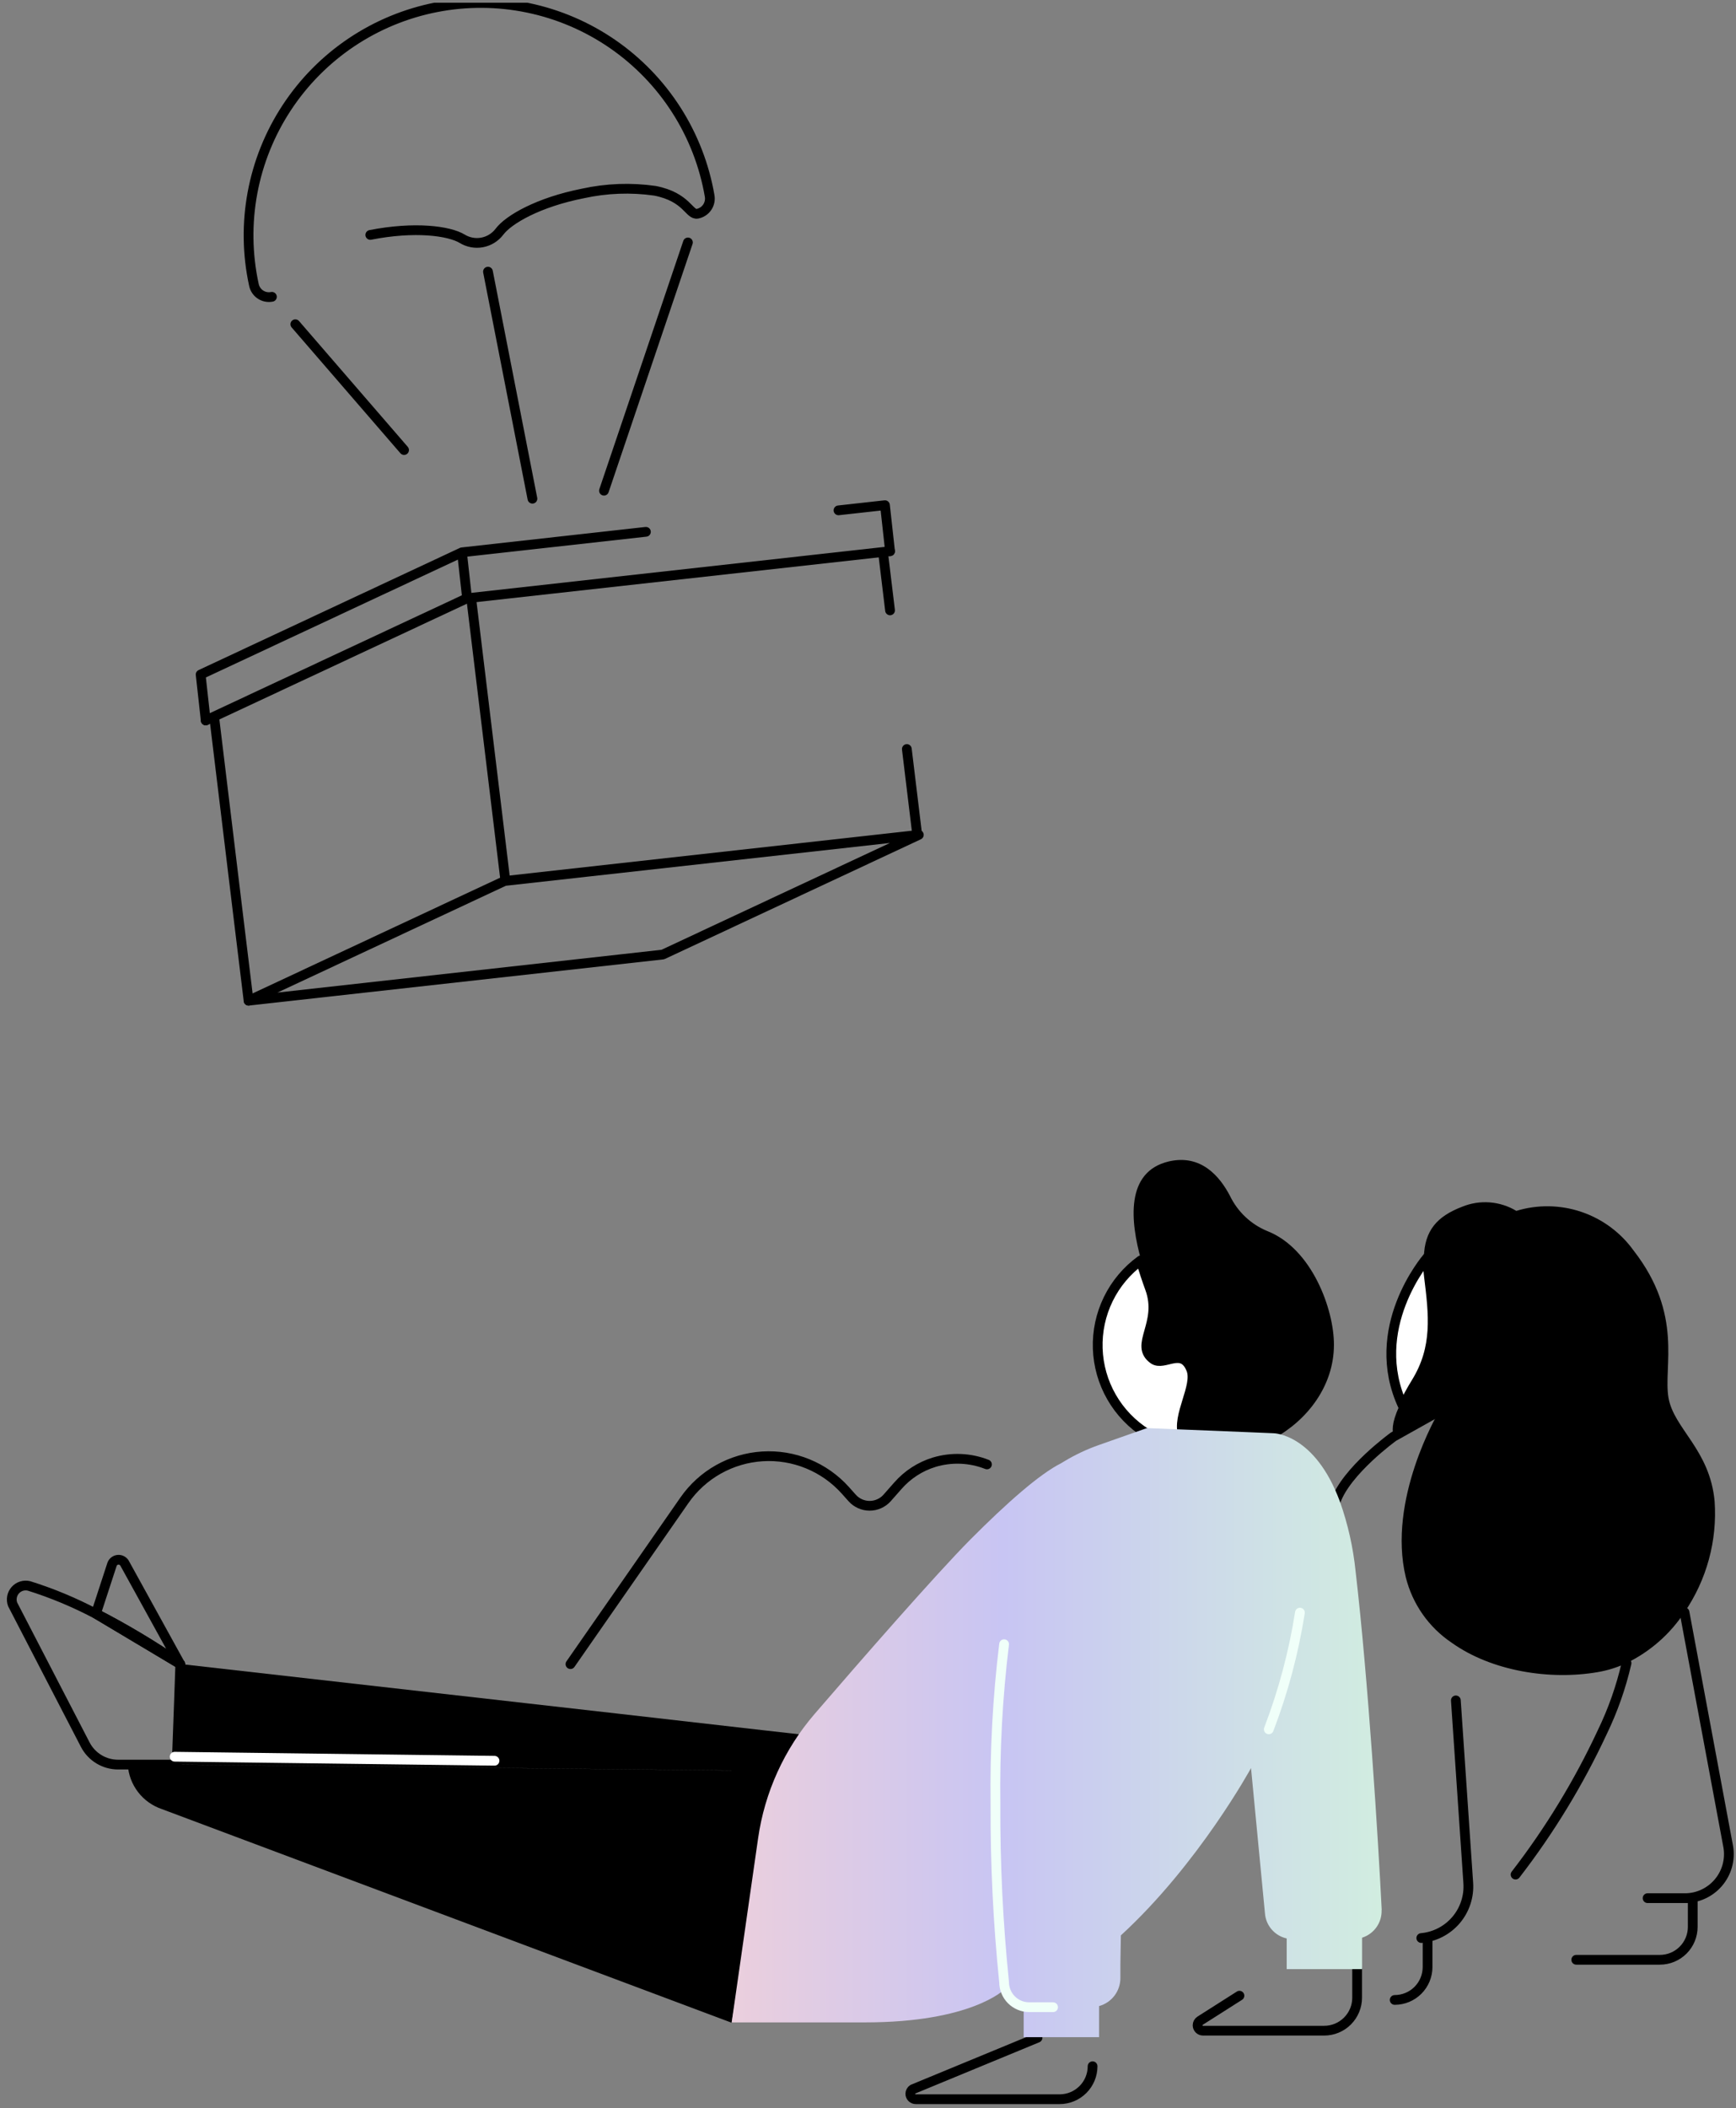 <svg width="248" height="301" viewBox="0 0 248 301" fill="none" xmlns="http://www.w3.org/2000/svg">
<rect x="0" y="0" width="248" height="301" fill="#808080" stroke="none"/>
<g clip-path="url(#clip0_9_507)">
<path d="M235.37 271.013H241.82V275.104C241.821 275.722 241.7 276.334 241.465 276.905C241.229 277.476 240.884 277.995 240.447 278.432C240.011 278.87 239.493 279.217 238.922 279.453C238.351 279.69 237.74 279.812 237.122 279.812H225.178M203.938 276.776V280.847C203.938 281.464 203.816 282.075 203.58 282.645C203.344 283.215 202.998 283.733 202.562 284.169C202.126 284.605 201.608 284.951 201.038 285.187C200.468 285.423 199.857 285.545 199.24 285.545M193.875 281.155V285.226C193.875 286.475 193.379 287.672 192.496 288.555C191.613 289.438 190.416 289.934 189.167 289.934H171.859C171.653 289.934 171.456 289.852 171.31 289.707C171.164 289.561 171.083 289.364 171.083 289.158C171.084 289.029 171.117 288.902 171.18 288.789C171.242 288.676 171.332 288.58 171.441 288.511L177.064 284.938M156.083 295.01C156.083 296.259 155.587 297.456 154.704 298.339C153.821 299.222 152.624 299.718 151.375 299.718H130.822C130.616 299.718 130.419 299.636 130.273 299.491C130.127 299.345 130.046 299.148 130.046 298.942C130.047 298.813 130.08 298.686 130.143 298.573C130.205 298.46 130.295 298.364 130.404 298.295L148.22 290.939M240.645 230.195L246.906 263.747C247.047 264.645 246.991 265.562 246.744 266.436C246.497 267.31 246.063 268.12 245.473 268.81C244.883 269.5 244.15 270.055 243.325 270.435C242.501 270.816 241.603 271.013 240.695 271.013" stroke="black" stroke-width="1.393" stroke-linecap="round" stroke-linejoin="round"/>
<path d="M232.364 237.451C231.064 238.06 229.688 238.492 228.274 238.735C221.446 239.919 213.105 238.625 207.372 234.535C204.115 232.345 201.785 229.026 200.833 225.218C198.145 214.121 205.401 201.809 205.59 201.49L199.121 205.113C198.882 204.376 198.752 203.272 199.877 200.803C200.427 199.628 201.049 198.488 201.738 197.389C204.804 192.413 204.237 187.735 203.56 182.171C203.435 181.274 203.385 180.369 203.411 179.464C203.53 175.701 205.252 173.681 208.895 172.287C210.14 171.781 211.486 171.571 212.827 171.674C214.168 171.778 215.466 172.192 216.618 172.885C219.655 171.961 222.904 172.011 225.91 173.028C228.917 174.046 231.529 175.98 233.379 178.558C240.536 187.755 237.58 195.14 238.356 199.569C239.132 203.998 244.258 206.954 244.945 214.34C245.338 219.967 243.816 225.562 240.625 230.215C238.57 233.324 235.717 235.823 232.364 237.451Z" fill="black"/>
<path d="M232.364 237.451C231.58 240.87 230.412 244.189 228.881 247.344C225.519 254.548 221.37 261.358 216.509 267.649M190.8 214.389C192.323 209.99 199.071 205.123 199.071 205.123L205.54 201.5M207.979 242.776L209.751 268.833C209.886 270.763 209.259 272.668 208.005 274.14C206.75 275.612 204.969 276.534 203.042 276.706" stroke="black" stroke-width="1.393" stroke-linecap="round" stroke-linejoin="round"/>
<path d="M204.127 182.171C204.814 187.735 205.381 192.393 202.306 197.39C201.624 198.493 201.003 199.633 200.445 200.803C195.239 189.706 203.689 179.802 203.978 179.464C203.963 180.369 204.013 181.273 204.127 182.171Z" fill="white" stroke="black" stroke-width="1.393" stroke-linecap="round" stroke-linejoin="round"/>
<path d="M175.731 170.784C176.83 173.034 178.713 174.804 181.026 175.761C187.486 178.289 190.591 187.078 190.561 192.015C190.561 197.897 186.719 202.814 181.942 205.392L178.637 205.252L169.072 204.864C168.077 202.147 171.202 197.827 170.207 195.458C168.883 192.283 166.335 195.09 164.862 194.055C161.946 192.015 166.196 188.969 164.325 183.893C163.916 182.798 163.449 181.434 163.021 179.912C161.488 174.447 160.702 167.281 167.002 165.818C171.541 164.783 174.238 167.898 175.731 170.784ZM108.846 247.016L114.499 247.653C112.986 249.454 111.513 251.196 110.189 252.838L103.77 252.769L82.5 252.54L25.249 251.933L25.567 243.214L25.767 237.58L88.004 244.637L108.846 247.016ZM104.516 288.799L23.119 258.293C21.768 257.838 20.584 256.991 19.717 255.86C18.85 254.729 18.34 253.365 18.252 251.943H25.219L82.47 252.55L103.74 252.779L110.159 252.848L109.453 257.825L109.333 258.691L108.219 266.414L104.516 288.799Z" fill="black"/>
<path d="M170.157 195.479C171.152 197.847 168.047 202.167 169.022 204.884L163.797 204.675C161.73 203.376 160.012 201.59 158.796 199.473C157.579 197.356 156.901 194.973 156.819 192.533C156.738 190.093 157.256 187.67 158.328 185.476C159.401 183.283 160.995 181.386 162.971 179.952C163.399 181.455 163.867 182.818 164.275 183.933C166.146 189.009 161.896 192.055 164.812 194.095C166.325 195.1 168.873 192.294 170.157 195.479Z" fill="white" stroke="black" stroke-width="1.393" stroke-linecap="round" stroke-linejoin="round"/>
<path d="M25.756 237.59L25.558 243.224L25.239 251.943H16.878C15.909 251.945 14.958 251.681 14.13 251.179C13.301 250.677 12.627 249.956 12.18 249.096L1.809 229.07C1.681 228.731 1.647 228.362 1.713 228.005C1.779 227.648 1.941 227.316 2.181 227.044C2.422 226.773 2.733 226.572 3.08 226.464C3.426 226.357 3.796 226.346 4.148 226.433C7.447 227.467 10.646 228.8 13.703 230.414L25.737 237.58L25.756 237.59Z" stroke="black" stroke-width="1.393" stroke-linecap="round" stroke-linejoin="round"/>
<path d="M104.486 248.778H123.367V261.219H104.486V248.778Z" fill="black"/>
<path d="M197.389 272.745C196.881 262.593 195.468 239.9 193.656 224.343C193.309 220.948 192.558 217.606 191.417 214.39C187.824 204.675 181.942 204.635 181.942 204.635L178.637 204.496L169.072 204.108L163.847 203.899L156.969 206.318C155.26 206.921 153.616 207.694 152.062 208.627L151.624 208.895C148.519 210.448 143.861 214.549 138.586 219.844C133.609 224.88 123.218 236.764 116.36 244.727C112.033 249.751 109.235 255.909 108.298 262.473L104.526 288.75H123.606C138.785 288.75 143.453 284.072 143.453 284.072C143.707 284.652 144.091 285.167 144.573 285.577C145.056 285.987 145.626 286.283 146.24 286.441V290.86H157.009V286.421C157.882 286.181 158.653 285.662 159.203 284.943C159.753 284.224 160.052 283.345 160.055 282.439V280.449L160.124 276.328C171.252 266.126 178.717 252.44 178.717 252.44L180.707 273.173C180.77 274.026 181.106 274.836 181.666 275.483C182.225 276.13 182.978 276.58 183.813 276.766V281.145H194.582V276.657C195.421 276.394 196.149 275.861 196.653 275.14C197.158 274.42 197.409 273.553 197.369 272.675L197.389 272.745Z" fill="url(#paint0_linear_9_507)"/>
<path d="M17.774 223.148L25.736 237.59C21.883 234.938 17.863 232.534 13.703 230.394L16.012 223.327C16.079 223.157 16.191 223.008 16.337 222.898C16.483 222.787 16.656 222.718 16.838 222.7C17.02 222.681 17.204 222.713 17.369 222.793C17.534 222.872 17.674 222.995 17.774 223.148Z" stroke="black" stroke-width="1.393" stroke-linecap="round" stroke-linejoin="round"/>
<path d="M140.994 209.084C138.583 208.133 135.921 208.025 133.44 208.776C131.446 209.389 129.661 210.543 128.284 212.11L126.721 213.882C126.408 214.231 126.024 214.51 125.595 214.701C125.167 214.893 124.702 214.992 124.233 214.992C123.764 214.992 123.299 214.893 122.871 214.701C122.442 214.51 122.058 214.231 121.745 213.882L120.749 212.767C119.269 211.122 117.435 209.833 115.386 208.997C113.337 208.16 111.126 207.797 108.917 207.935C106.708 208.073 104.559 208.708 102.63 209.793C100.701 210.877 99.043 212.384 97.778 214.2L85.177 232.305L81.494 237.6M25.736 237.58L13.703 230.384C17.863 232.524 21.883 234.928 25.736 237.58Z" stroke="black" stroke-width="1.393" stroke-linecap="round" stroke-linejoin="round"/>
<path d="M24.95 250.818L70.645 251.395" stroke="white" stroke-width="1.393" stroke-linecap="round" stroke-linejoin="round"/>
<path d="M150.44 286.58H147.016C146.067 286.577 145.158 286.198 144.489 285.527C143.819 284.855 143.443 283.945 143.443 282.996C142.58 274.574 142.169 266.112 142.209 257.646C142.103 249.996 142.515 242.348 143.443 234.753M185.704 230.245C184.807 235.939 183.316 241.523 181.255 246.906" stroke="#F0FFF9" stroke-width="1.393" stroke-linecap="round" stroke-linejoin="round"/>
<path d="M57.726 64.256L42.189 46.291M98.275 34.615L86.282 70.059M76.06 71.203L69.71 38.786M52.899 33.541C59.229 32.296 64.146 32.953 66.027 34.088C66.879 34.61 67.894 34.798 68.876 34.614C69.858 34.43 70.737 33.888 71.342 33.093C72.666 31.321 76.966 28.863 83.286 27.618C86.663 26.878 90.145 26.75 93.567 27.24C98.166 28.136 98.444 30.744 99.639 30.515C100.21 30.402 100.713 30.067 101.037 29.584C101.362 29.1 101.482 28.508 101.371 27.937C100.617 23.586 99.002 19.429 96.621 15.71C94.24 11.991 91.14 8.785 87.504 6.28C83.867 3.775 79.767 2.021 75.444 1.121C71.121 0.221 66.661 0.193 62.327 1.04C57.993 1.886 53.871 3.589 50.204 6.048C46.537 8.508 43.397 11.676 40.97 15.365C38.543 19.054 36.877 23.19 36.069 27.532C35.261 31.873 35.329 36.332 36.267 40.647C36.322 40.93 36.432 41.2 36.592 41.441C36.751 41.681 36.956 41.888 37.196 42.049C37.435 42.21 37.704 42.322 37.987 42.379C38.27 42.435 38.562 42.435 38.845 42.379M127.149 78.698L66.724 85.416L29.389 102.864M131.26 119.197L72.079 125.786L35.511 142.876L94.692 136.287L131.26 119.197Z" stroke="black" stroke-width="1.393" stroke-linecap="round" stroke-linejoin="round"/>
<path d="M92.273 75.931L65.997 78.857M65.997 78.857L28.663 96.305L29.389 102.864M65.997 78.857L66.724 85.416M127.149 78.698L126.423 72.129L119.784 72.865M30.634 102.685L34.067 131.032L35.511 142.876M67.311 85.406L72.178 125.597M129.548 106.945L131.031 119.187M126.164 78.997L127.149 87.148" stroke="black" stroke-width="1.393" stroke-linecap="round" stroke-linejoin="round"/>
</g>
<defs>
<linearGradient id="paint0_linear_9_507" x1="104.526" y1="247.379" x2="197.389" y2="247.379" gradientUnits="userSpaceOnUse">
<stop stop-color="#EBCFDD"/>
<stop offset="0.417" stop-color="#C8C5F3"/>
<stop offset="1" stop-color="#D1EDE0"/>
</linearGradient>
<clipPath id="clip0_9_507">
<rect width="246.719" height="300" fill="white" transform="translate(0.953 0.391)"/>
</clipPath>
</defs>
</svg>
